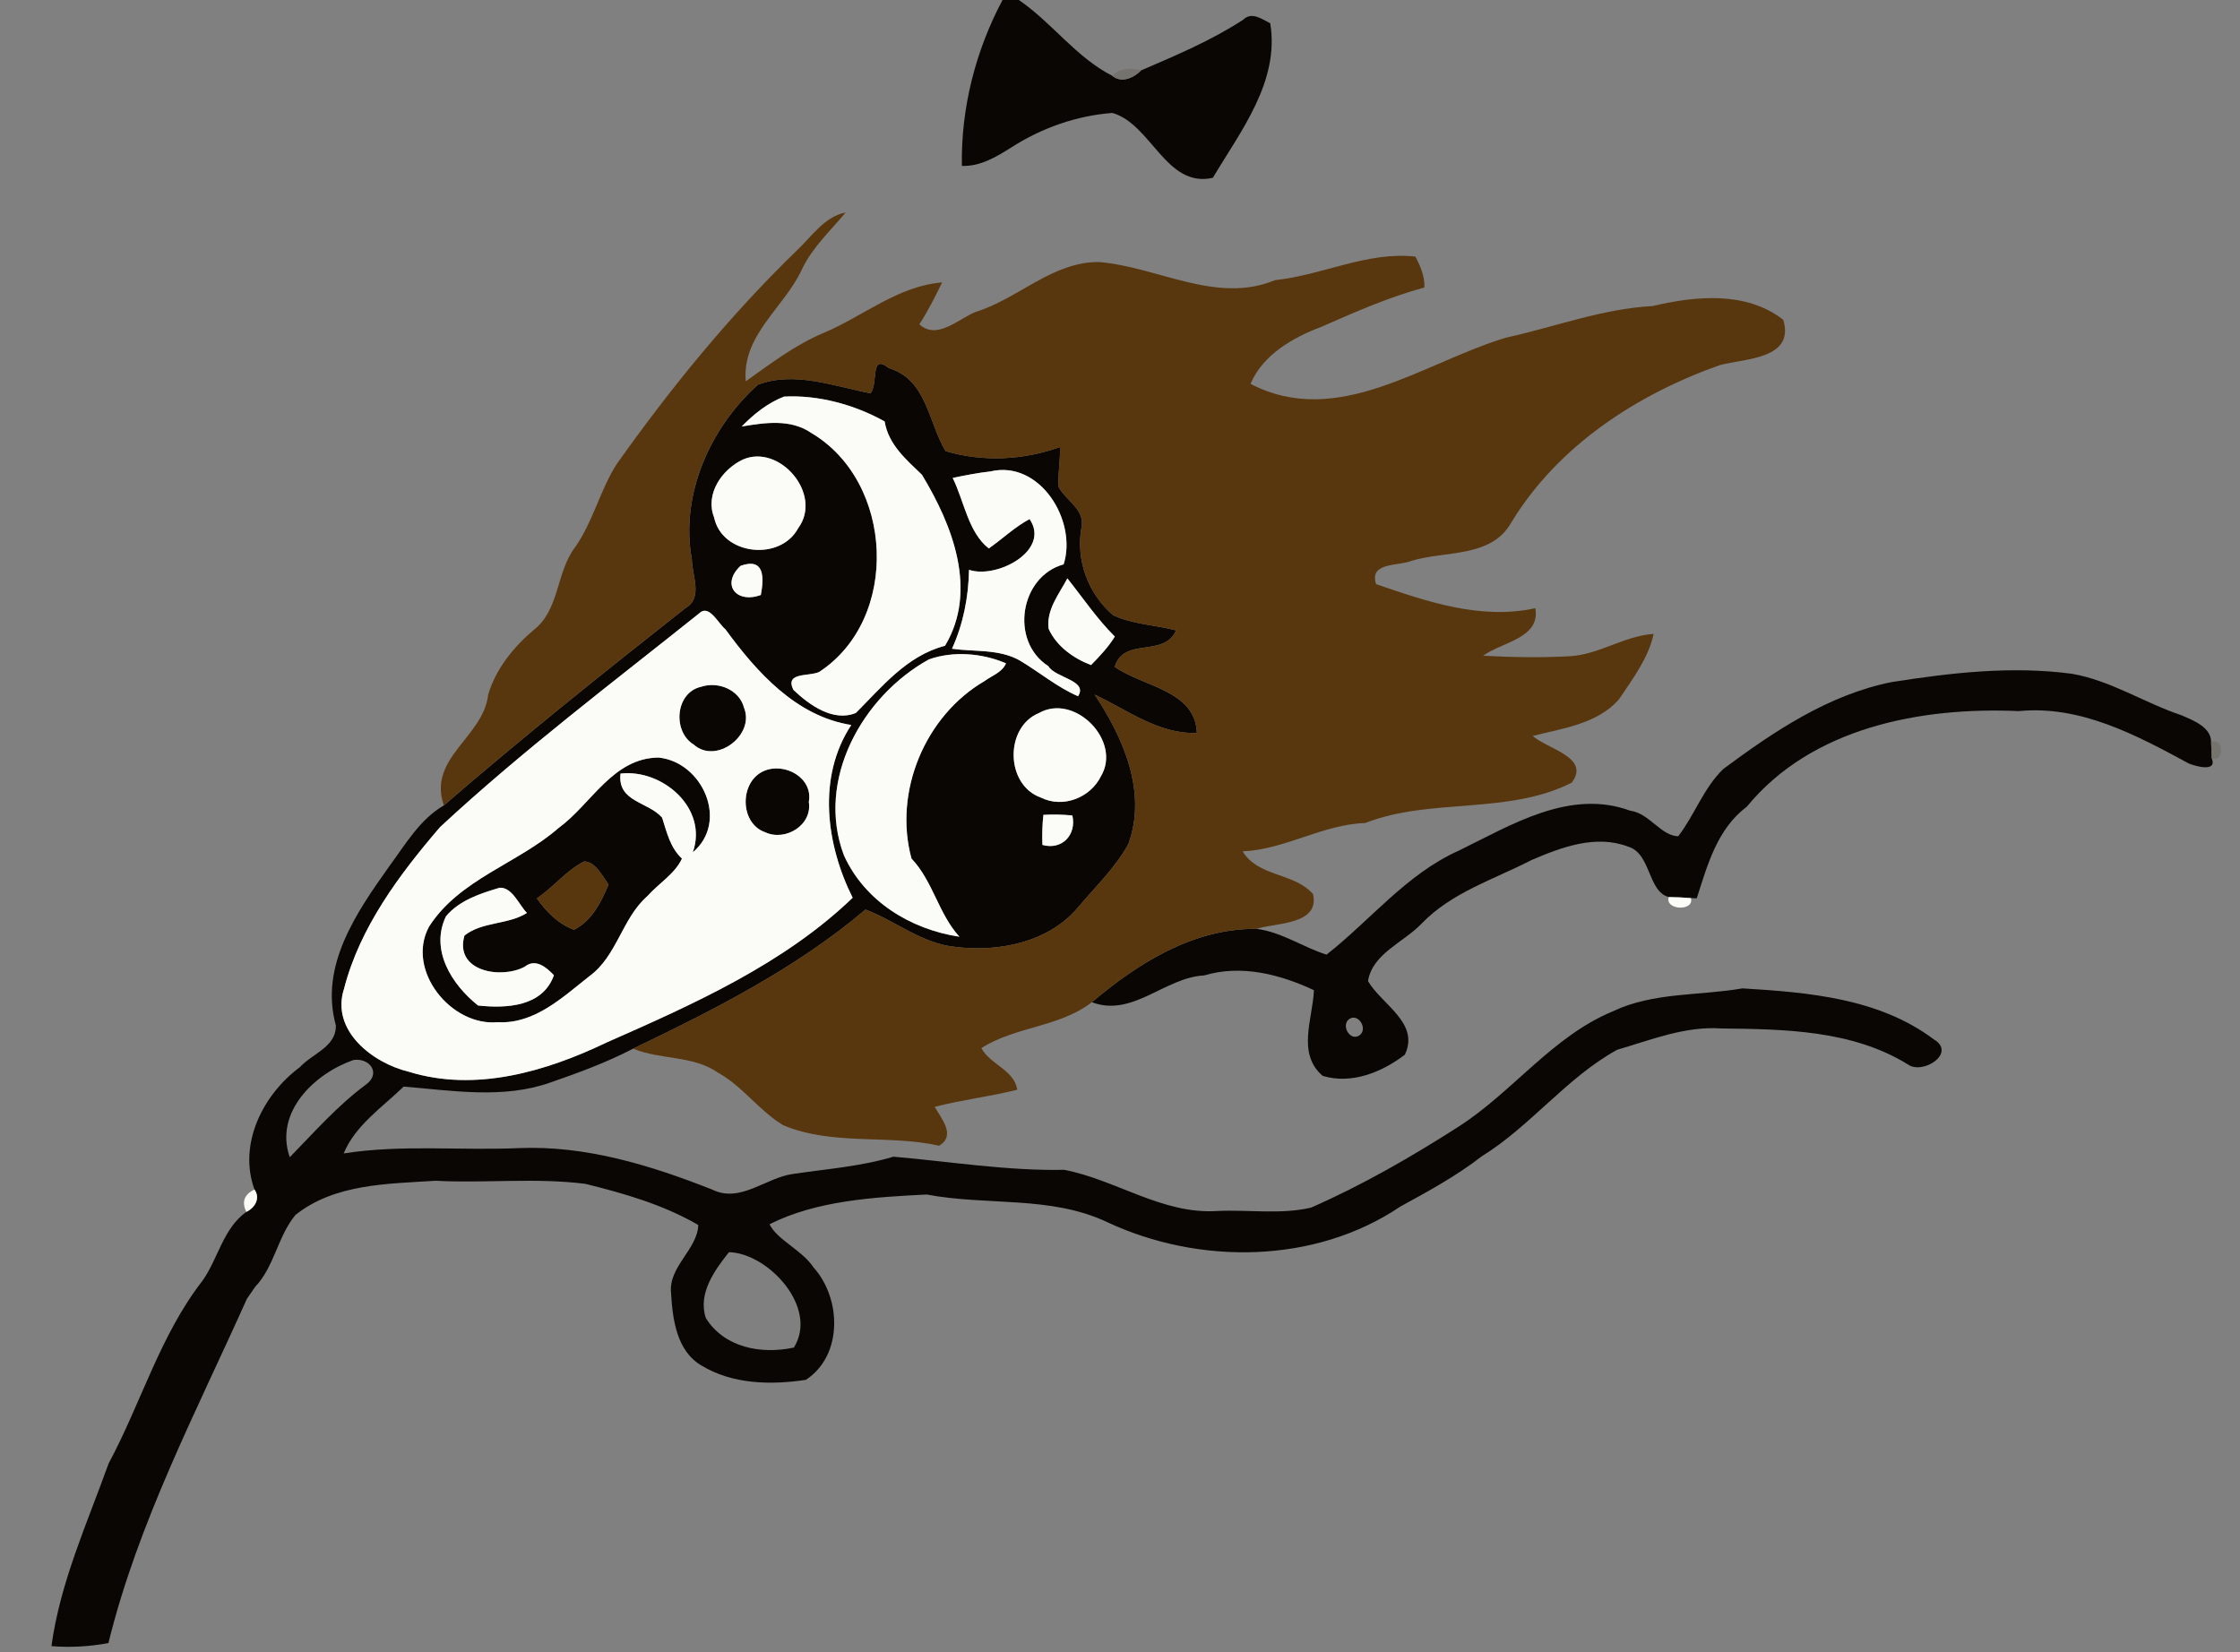<?xml version="1.0" encoding="utf-8"?>
<!-- Generator: Adobe Illustrator 15.1.0, SVG Export Plug-In . SVG Version: 6.00 Build 0)  -->
<!DOCTYPE svg PUBLIC "-//W3C//DTD SVG 1.1//EN" "http://www.w3.org/Graphics/SVG/1.1/DTD/svg11.dtd">
<svg version="1.1" id="Layer_1" xmlns="http://www.w3.org/2000/svg" xmlns:xlink="http://www.w3.org/1999/xlink" x="0px" y="0px"
	 width="324px" height="239px" viewBox="0 0 324 239" enable-background="new 0 0 324 239" xml:space="preserve">
<rect x="0" y="0" width="324" height="239" fill="#808080" stroke="none"/>
<g id="_x23_090604ff">
	<path fill="#090604" d="M145.01,0h2.36c4.81,3.29,8.25,8.28,13.5,10.96c1.34,1.13,3.13,0.31,4.19-0.78
		c5.049-2.17,10.119-4.31,14.75-7.32c1.229-1.23,2.699-0.1,3.92,0.51c1.379,8.42-4.26,15.56-8.301,22.35
		c-6.75,1.54-8.9-7.77-14.52-9.38c-5.16,0.38-10.21,2.16-14.57,4.95c-2.19,1.38-4.52,2.81-7.21,2.71
		C138.98,15.67,141.1,7.34,145.01,0z"/>
	<path fill="#090604" d="M125.91,56.89c1.2-1.46-0.14-5.87,2.69-3.62c5.42,1.6,5.69,7.85,8.17,11.99c5.41,1.6,11.24,1.32,16.54-0.59
		c0.09,1.94-0.33,3.87-0.18,5.8c1.11,2,3.91,3.3,3.28,5.94c-0.8,4.69,0.99,9.51,4.6,12.59c2.86,1.33,6.09,1.41,9.11,2.19
		c-1.74,4-7.601,0.9-8.88,5.28c4.06,2.88,11.67,3.37,11.88,9.561c-5.521,0.2-10.03-3.32-14.79-5.55c4.16,6.24,7.62,14.11,4.88,21.62
		c-1.84,3.36-4.65,6.061-7.11,8.961c-4.23,5.229-11.58,6.729-17.98,5.909c-4.79-0.479-8.56-3.739-12.93-5.39
		c-10.05,8.5-21.82,14.46-33.61,20.12c-3.83,1.989-7.9,3.489-11.98,4.899c-6.83,2.42-14.2,1.16-21.21,0.59
		c-3.08,2.98-7.01,5.61-8.68,9.67c8.37-1.319,16.85-0.399,25.28-0.77c9.69-0.42,19.12,2.48,28.03,6
		c4.09,2.02,7.78-1.779,11.78-2.279c4.84-0.711,9.72-1.07,14.43-2.48c8.23,0.71,16.42,2.061,24.71,1.9
		c7.49,1.449,14.18,6.449,22.07,5.959c4.52-0.229,9.18,0.541,13.62-0.489c7.45-3.271,14.53-7.351,21.38-11.74
		c7.82-5.03,13.561-13.06,22.301-16.67c5.84-2.78,12.479-2.22,18.719-3.31c9.551,0.58,19.761,1.42,27.681,7.379
		c3.351,1.98-1.61,5.181-3.75,3.621c-8.03-4.961-17.83-5.101-26.97-5.2c-5.24-0.37-10.17,1.649-15.1,3.09
		c-7.341,4.06-12.471,11.01-19.561,15.399c-3.66,2.84-7.73,5.061-11.78,7.271c-12.35,8.34-29.159,8.47-42.44,2.24
		c-8.16-3.851-17.42-2.33-26.07-3.98c-7.6,0.38-15.95,0.87-22.73,4.3c1.06,2.24,4.75,3.771,6.36,6.25
		c4.05,4.49,4.27,12.74-1.11,16.26c-5.04,0.761-10.61,0.66-15.09-2.069c-3.62-2.101-4.19-6.74-4.41-10.521
		c-0.38-3.8,3.82-6.27,3.94-9.81c-5.01-2.92-10.72-4.569-16.32-5.95c-7.19-0.92-14.46-0.07-21.68-0.449
		c-6.91,0.449-14.6,0.409-20.28,4.959c-2.55,3.09-3.05,7.49-5.81,10.381c-0.3,0.439-0.9,1.31-1.2,1.74
		c-7.3,16.289-15.75,32.379-20.03,49.799c-2.71,0.5-5.49,0.67-8.24,0.44c1.25-9.19,5.16-17.76,8.27-26.42
		c4.7-8.74,7.43-18.54,13.58-26.44c2.27-3.22,2.99-7.569,6.34-9.959c1.25-0.58,2.07-1.971,1.18-3.23c-2.4-6.57,1.22-13.75,6.56-17.7
		c1.72-1.899,5.14-2.91,5.2-5.81c0-0.061,0.01-0.17,0.01-0.23c-2.4-8.63,3.01-16.39,7.75-23.06c2.33-3.16,4.39-6.74,7.87-8.771
		c11.38-9.84,23.12-19.22,34.93-28.53c2.61-1.51,0.96-4.71,0.94-7.06c-1.72-9.34,2.66-19.07,9.55-25.27
		C114.96,53.65,120.6,55.88,125.91,56.89 M113.41,57.37c-2.37,0.92-4.38,2.53-6.13,4.33c3.35-0.56,7.05-1.13,10.05,0.92
		c11.99,7.07,12.9,26.91,1.15,34.59c-1.48,0.69-4.99-0.03-3.73,2.58c2.31,2.2,5.76,4.69,9.04,3.35c3.83-3.83,7.4-8.3,12.9-9.72
		c4.8-8.01,1.06-17.49-3.34-24.74c-2.29-2.21-4.85-4.38-5.39-7.71C123.62,58.54,118.36,57.11,113.41,57.37 M107.45,66.48
		c-3.02,1.42-5.5,4.99-4.16,8.37c1.13,5.46,9.56,6.41,12.16,1.56C119.07,71.51,112.75,64.15,107.45,66.48 M143.24,68.2
		c-1.84,0.21-3.65,0.56-5.44,0.94c1.66,3.35,2.24,7.86,5.22,10.2c1.99-1.39,3.75-3.1,5.9-4.25c3.1,4.55-4.75,8.7-8.76,7.34
		c-0.07,3.94-0.83,7.82-2.46,11.42c3.25,0.46,6.8,0.01,9.77,1.68c2.84,1.68,5.4,3.86,8.46,5.189c1.51-2.31-3.3-2.64-4.29-4.35
		c-5.61-3.59-4.14-12.98,2.21-14.73C155.85,75.33,150.41,66.5,143.24,68.2 M107.12,81.85c-2.88,2.7-0.62,5.53,2.93,4.22
		C110.54,83.47,110.56,80.63,107.12,81.85 M154.39,83.67c-1.21,2.28-3.09,4.57-2.71,7.31c1.16,2.53,3.59,4.26,6.13,5.23
		c1.25-1.28,2.5-2.59,3.44-4.12C158.68,89.53,156.64,86.5,154.39,83.67 M101.42,88.5c-12.74,10.19-25.8,20.04-37.77,31.15
		c-5.88,6.85-11.59,14.48-13.88,23.36c-1.98,6.061,4.12,10.771,9.36,12.03c9.63,2.99,19.85-0.03,28.63-4.24
		c12.55-5.53,25.63-11.36,35.57-20.93c-3.82-7.64-5.18-17.43-0.2-24.99c-7.98-1.26-13.68-7.65-18.21-13.85
		C103.93,90.22,102.73,87.72,101.42,88.5 M134.36,95.39c-9.64,5.33-16.41,17.46-12.29,28.34c3.01,6.66,9.64,10.709,16.7,11.779
		c-3.04-3.35-3.81-8.02-6.93-11.31c-2.62-9.65,1.95-20.66,10.59-25.69c1.06-0.79,2.53-1.24,3.08-2.55
		C142.07,94.48,137.89,94.14,134.36,95.39 M150.28,103.15c-4.99,2.04-4.87,10.41,0.28,12.23c3.17,1.59,7.15,0.03,8.68-3.08
		C162.3,107.2,155.45,100.22,150.28,103.15 M150.92,117.88c-0.16,1.44-0.2,2.9-0.14,4.351c2.83,0.789,4.96-1.461,4.33-4.261
		C153.72,117.83,152.32,117.8,150.92,117.88 M51.13,153.34c-5.65,1.96-11.49,7.57-9.22,14.07c3.55-3.63,6.88-7.44,10.99-10.49
		C55.18,155.311,53.5,152.99,51.13,153.34 M105.44,181.141c-2.09,2.629-4.52,5.979-3.35,9.52c2.68,4.33,8.07,5.29,12.74,4.279
		C118.44,189.15,111.11,181.29,105.44,181.141z"/>
	<path fill="#090604" d="M273.62,98.67c8.601-1.35,17.37-2.36,26.06-1.2c5.631,0.97,10.5,4.22,15.88,6.01
		c1.69,0.75,4.271,1.7,4.261,3.88c0.02,0.59,0.06,1.75,0.09,2.34c0.85,2.07-2.42,1.13-3.33,0.74c-7.561-4.09-15.67-8.45-24.57-7.57
		c-14.13-0.63-29.939,2.35-39.35,13.83c-4.29,3.21-5.68,8.42-7.24,13.25l-0.84-0.03c-1.07-0.09-2.141-0.14-3.21-0.15
		c-3.101-0.85-2.511-6.319-5.92-7.31c-4.66-1.76-9.601,0.101-13.921,1.95c-5.439,2.81-11.549,4.67-15.899,9.189
		c-2.56,2.711-7.13,4.34-7.76,8.33c1.979,3.4,7.521,6.04,5.33,10.641c-3.3,2.539-7.71,4.33-11.88,3.07
		c-3.791-3.23-1.43-8.291-1.271-12.4c-4.93-2.301-10.5-3.74-15.88-2.131c-5.689,0.281-10.38,6.11-16.24,3.871
		c6.73-5.69,14.679-10.681,23.81-10.61c3.65,0.46,6.699,2.649,10.13,3.729c6.36-4.979,11.58-11.68,19.149-15.05
		c7.601-3.72,16.051-8.98,24.78-5.77c2.729,0.34,4.431,3.63,6.94,3.7c2.39-3.101,3.67-6.99,6.529-9.74
		C256.62,105.78,264.48,100.5,273.62,98.67 M195.109,147.45c-1.18,0.95,0.23,3.3,1.58,2.29
		C197.88,148.8,196.439,146.47,195.109,147.45z"/>
	<path fill="#090604" d="M101.41,99.35c2.47-0.82,5.55,0.42,6.22,3.07c1.57,3.92-4.03,8.21-7.29,5.29
		C97.24,105.83,97.67,100.18,101.41,99.35z"/>
	<path fill="#090604" d="M95.25,109.59c6.35,0.63,10.23,9.26,4.96,13.71c2.25-6.38-4.4-12.1-10.46-11.39
		c-0.46,4.13,3.98,4.03,6.02,6.37c0.68,2.13,1.16,4.319,2.87,5.93c-1.03,2.22-3.39,3.601-5,5.42c-3.69,3.24-4.38,8.69-8.43,11.62
		c-3.85,3.03-7.92,6.92-13.2,6.62c-6.76,0.649-13.34-7.511-9.96-13.81c4.41-6.891,12.8-9.101,18.73-14.271
		C85.54,116.32,88.63,109.65,95.25,109.59 M84.49,124.62c-2.62,1.33-4.43,3.729-6.84,5.34c1.37,1.94,3.09,3.7,5.37,4.54
		c2.56-1.24,3.95-4.02,5-6.54C87.16,126.72,86.09,124.641,84.49,124.62 M72.28,128.42c-2.8,0.83-5.83,1.811-7.77,4.13
		c-2.36,4.87,0.86,9.91,4.64,12.91c4.1,0.44,9.35,0.19,10.97-4.38c-1.08-1.15-2.67-2.49-4.22-1.23c-3.45,1.84-10.21,0.67-8.72-4.51
		c2.59-2.05,6.26-1.529,9.04-3.27C75.05,130.88,74.1,128.34,72.28,128.42z"/>
	<path fill="#090604" d="M110.52,111.52c2.97-1.27,7.12,0.98,6.47,4.49c0.54,3.37-3.4,5.74-6.3,4.391
		C106.94,119.11,106.94,113.04,110.52,111.52z"/>
</g>
<g id="_x23_73726dfa">
	<path opacity="0.98" fill="#73726D" enable-background="new    " d="M160.87,10.96c1.12-1.1,2.75-1.22,4.19-0.78
		C164,11.27,162.21,12.09,160.87,10.96z"/>
	<path opacity="0.98" fill="#73726D" enable-background="new    " d="M319.82,107.36c1.83-0.81,1.96,3.04,0.09,2.34
		C319.88,109.11,319.84,107.95,319.82,107.36z"/>
</g>
<g id="_x23_e63100ff">
	<path fill="#58370E" d="M115.25,36.24c2.17-2.021,3.95-4.88,7.06-5.5c-2.2,2.67-4.83,5.07-6.33,8.25
		c-2.54,5.52-8.68,9.45-8.11,16.17c3.62-2.56,7.16-5.29,11.28-7.01c5.72-2.4,10.72-6.78,17.12-7.29c-1.01,2.07-2.04,4.13-3.29,6.06
		c2.58,2.33,5.64-0.81,8.16-1.8c6.15-1.9,11.11-7.3,17.86-7.21c8.45,0.69,16.971,6.14,25.41,2.62c6.85-0.71,13.359-4.19,20.32-3.41
		c0.72,1.38,1.369,2.87,1.299,4.47c-5.139,1.39-10,3.54-14.85,5.67c-4.13,1.55-8.5,4.03-10.3,8.271
		c12.649,6.58,25.06-3.14,36.979-6.69c7.061-1.55,13.92-4.18,21.201-4.57c6.229-1.47,13.51-2.18,18.879,1.99
		c1.701,5.69-5.5,5.59-9.149,6.55c-12.021,4.24-23.47,11.69-30.2,22.79c-2.89,5.14-9.54,4.04-14.42,5.53
		c-1.96,0.79-6.17,0.18-5.13,3.37c7.351,2.53,15.181,5.22,23.03,3.48c0.789,4.34-4.82,4.9-7.551,6.88
		c4.181,0.22,8.371,0.3,12.551,0.07c4.24-0.24,7.88-2.95,12.119-3.23c-0.77,3.56-3.049,6.52-5.029,9.49
		c-3.12,3.53-8.131,4.18-12.46,5.27c2.159,1.93,8.39,3.09,5.64,6.76c-9.27,4.7-20.3,2.12-29.88,5.84
		c-6.149,0.2-11.54,3.82-17.72,4.1c2.289,3.75,7.39,3.02,10.189,6.18c0.961,4.48-5.3,4.11-8.189,5.03
		c-9.131-0.07-17.08,4.92-23.81,10.61c-4.66,3.629-11.05,3.489-15.98,6.64c1.27,2.39,4.72,3.12,5.2,6.021
		c-3.95,0.989-8.01,1.459-11.95,2.479c0.95,1.68,3.12,4.149,0.64,5.62c-7.44-1.66-15.4,0.04-22.57-2.971
		c-3.48-2.1-5.85-5.629-9.44-7.609c-3.62-2.51-8.29-1.82-12.25-3.46c11.79-5.66,23.56-11.62,33.61-20.12
		c4.37,1.65,8.14,4.91,12.93,5.39c6.4,0.82,13.75-0.68,17.98-5.909c2.46-2.9,5.27-5.601,7.11-8.961c2.74-7.51-0.72-15.38-4.88-21.62
		c4.76,2.23,9.27,5.75,14.79,5.55c-0.21-6.19-7.82-6.68-11.88-9.561c1.279-4.38,7.14-1.28,8.88-5.28
		c-3.021-0.78-6.25-0.86-9.11-2.19c-3.61-3.08-5.4-7.9-4.6-12.59c0.63-2.64-2.17-3.94-3.28-5.94c-0.15-1.93,0.27-3.86,0.18-5.8
		c-5.3,1.91-11.13,2.19-16.54,0.59c-2.48-4.14-2.75-10.39-8.17-11.99c-2.83-2.25-1.49,2.16-2.69,3.62
		c-5.31-1.01-10.95-3.24-16.29-1.24c-6.89,6.2-11.27,15.93-9.55,25.27c0.02,2.35,1.67,5.55-0.94,7.06
		c-11.81,9.31-23.55,18.69-34.93,28.53c-2.39-6.85,5.73-9.89,6.4-15.979c1.1-3.75,3.64-6.87,6.56-9.37
		c3.8-2.91,3.25-8.35,6.01-11.98c2.61-3.7,3.6-8.21,6-12C96.98,56.16,105.54,45.65,115.25,36.24z"/>
	<path fill="#58370E" d="M84.49,124.62c1.6,0.021,2.67,2.1,3.53,3.34c-1.05,2.521-2.44,5.3-5,6.54c-2.28-0.84-4-2.6-5.37-4.54
		C80.06,128.35,81.87,125.95,84.49,124.62z"/>
</g>
<g id="_x23_fbfcf7ff">
	<path fill="#FBFCF7" d="M113.41,57.37c4.95-0.26,10.21,1.17,14.55,3.6c0.54,3.33,3.1,5.5,5.39,7.71c4.4,7.25,8.14,16.73,3.34,24.74
		c-5.5,1.42-9.07,5.89-12.9,9.72c-3.28,1.34-6.73-1.15-9.04-3.35c-1.26-2.61,2.25-1.89,3.73-2.58c11.75-7.68,10.84-27.52-1.15-34.59
		c-3-2.05-6.7-1.48-10.05-0.92C109.03,59.9,111.04,58.29,113.41,57.37z"/>
	<path fill="#FBFCF7" d="M107.45,66.48c5.3-2.33,11.62,5.03,8,9.93c-2.6,4.85-11.03,3.9-12.16-1.56
		C101.95,71.47,104.43,67.9,107.45,66.48z"/>
	<path fill="#FBFCF7" d="M143.24,68.2c7.17-1.7,12.61,7.13,10.61,13.44c-6.35,1.75-7.82,11.14-2.21,14.73
		c0.99,1.71,5.8,2.04,4.29,4.35c-3.06-1.33-5.62-3.51-8.46-5.189c-2.97-1.67-6.52-1.22-9.77-1.68c1.63-3.6,2.39-7.48,2.46-11.42
		c4.01,1.36,11.86-2.79,8.76-7.34c-2.15,1.15-3.91,2.86-5.9,4.25c-2.98-2.34-3.56-6.85-5.22-10.2
		C139.59,68.76,141.4,68.41,143.24,68.2z"/>
	<path fill="#FBFCF7" d="M107.12,81.85c3.44-1.22,3.42,1.62,2.93,4.22C106.5,87.38,104.24,84.55,107.12,81.85z"/>
	<path fill="#FBFCF7" d="M154.39,83.67c2.25,2.83,4.29,5.86,6.86,8.42c-0.94,1.53-2.19,2.84-3.44,4.12
		c-2.54-0.97-4.97-2.7-6.13-5.23C151.3,88.24,153.18,85.95,154.39,83.67z"/>
	<path fill="#FBFCF7" d="M101.42,88.5c1.31-0.78,2.51,1.72,3.5,2.53c4.53,6.2,10.23,12.59,18.21,13.85
		c-4.98,7.56-3.62,17.351,0.2,24.99c-9.94,9.569-23.02,15.399-35.57,20.93c-8.78,4.21-19,7.23-28.63,4.24
		c-5.24-1.26-11.34-5.97-9.36-12.03c2.29-8.88,8-16.51,13.88-23.36C75.62,108.54,88.68,98.69,101.42,88.5 M101.41,99.35
		c-3.74,0.83-4.17,6.48-1.07,8.36c3.26,2.92,8.86-1.37,7.29-5.29C106.96,99.77,103.88,98.53,101.41,99.35 M95.25,109.59
		c-6.62,0.06-9.71,6.73-14.47,10.2c-5.93,5.17-14.32,7.38-18.73,14.271c-3.38,6.299,3.2,14.459,9.96,13.81
		c5.28,0.3,9.35-3.59,13.2-6.62c4.05-2.93,4.74-8.38,8.43-11.62c1.61-1.819,3.97-3.2,5-5.42c-1.71-1.61-2.19-3.8-2.87-5.93
		c-2.04-2.34-6.48-2.24-6.02-6.37c6.06-0.71,12.71,5.01,10.46,11.39C105.48,118.85,101.6,110.22,95.25,109.59 M110.52,111.52
		c-3.58,1.52-3.58,7.59,0.17,8.88c2.9,1.35,6.84-1.021,6.3-4.391C117.64,112.5,113.49,110.25,110.52,111.52z"/>
	<path fill="#FBFCF7" d="M134.36,95.39c3.53-1.25,7.71-0.91,11.15,0.57c-0.55,1.31-2.02,1.76-3.08,2.55
		c-8.64,5.03-13.21,16.04-10.59,25.69c3.12,3.29,3.89,7.96,6.93,11.31c-7.06-1.07-13.69-5.119-16.7-11.779
		C117.95,112.85,124.72,100.72,134.36,95.39z"/>
	<path fill="#FBFCF7" d="M150.28,103.15c5.17-2.93,12.02,4.05,8.96,9.15c-1.53,3.11-5.51,4.67-8.68,3.08
		C145.41,113.56,145.29,105.19,150.28,103.15z"/>
	<path fill="#FBFCF7" d="M150.92,117.88c1.4-0.08,2.8-0.05,4.19,0.09c0.63,2.8-1.5,5.05-4.33,4.261
		C150.72,120.78,150.76,119.32,150.92,117.88z"/>
	<path fill="#FBFCF7" d="M72.28,128.42c1.82-0.08,2.77,2.46,3.94,3.65c-2.78,1.74-6.45,1.22-9.04,3.27
		c-1.49,5.18,5.27,6.35,8.72,4.51c1.55-1.26,3.14,0.08,4.22,1.23c-1.62,4.57-6.87,4.82-10.97,4.38c-3.78-3-7-8.04-4.64-12.91
		C66.45,130.23,69.48,129.25,72.28,128.42z"/>
	<path fill="#FBFCF7" d="M241.37,129.77c1.069,0.011,2.14,0.061,3.21,0.15C245.1,131.88,240.779,131.689,241.37,129.77z"/>
	<path fill="#FBFCF7" d="M48.58,148.34c0,0.061-0.01,0.17-0.01,0.23C48.57,148.51,48.58,148.4,48.58,148.34z"/>
	<path fill="#FBFCF7" d="M36.81,172.08c0.89,1.26,0.07,2.65-1.18,3.23C34.92,173.87,35.32,172.79,36.81,172.08z"/>
	<path fill="#FBFCF7" d="M35.71,187.891c0.3-0.431,0.9-1.301,1.2-1.74C36.61,186.59,36.01,187.46,35.71,187.891z"/>
</g>
</svg>
